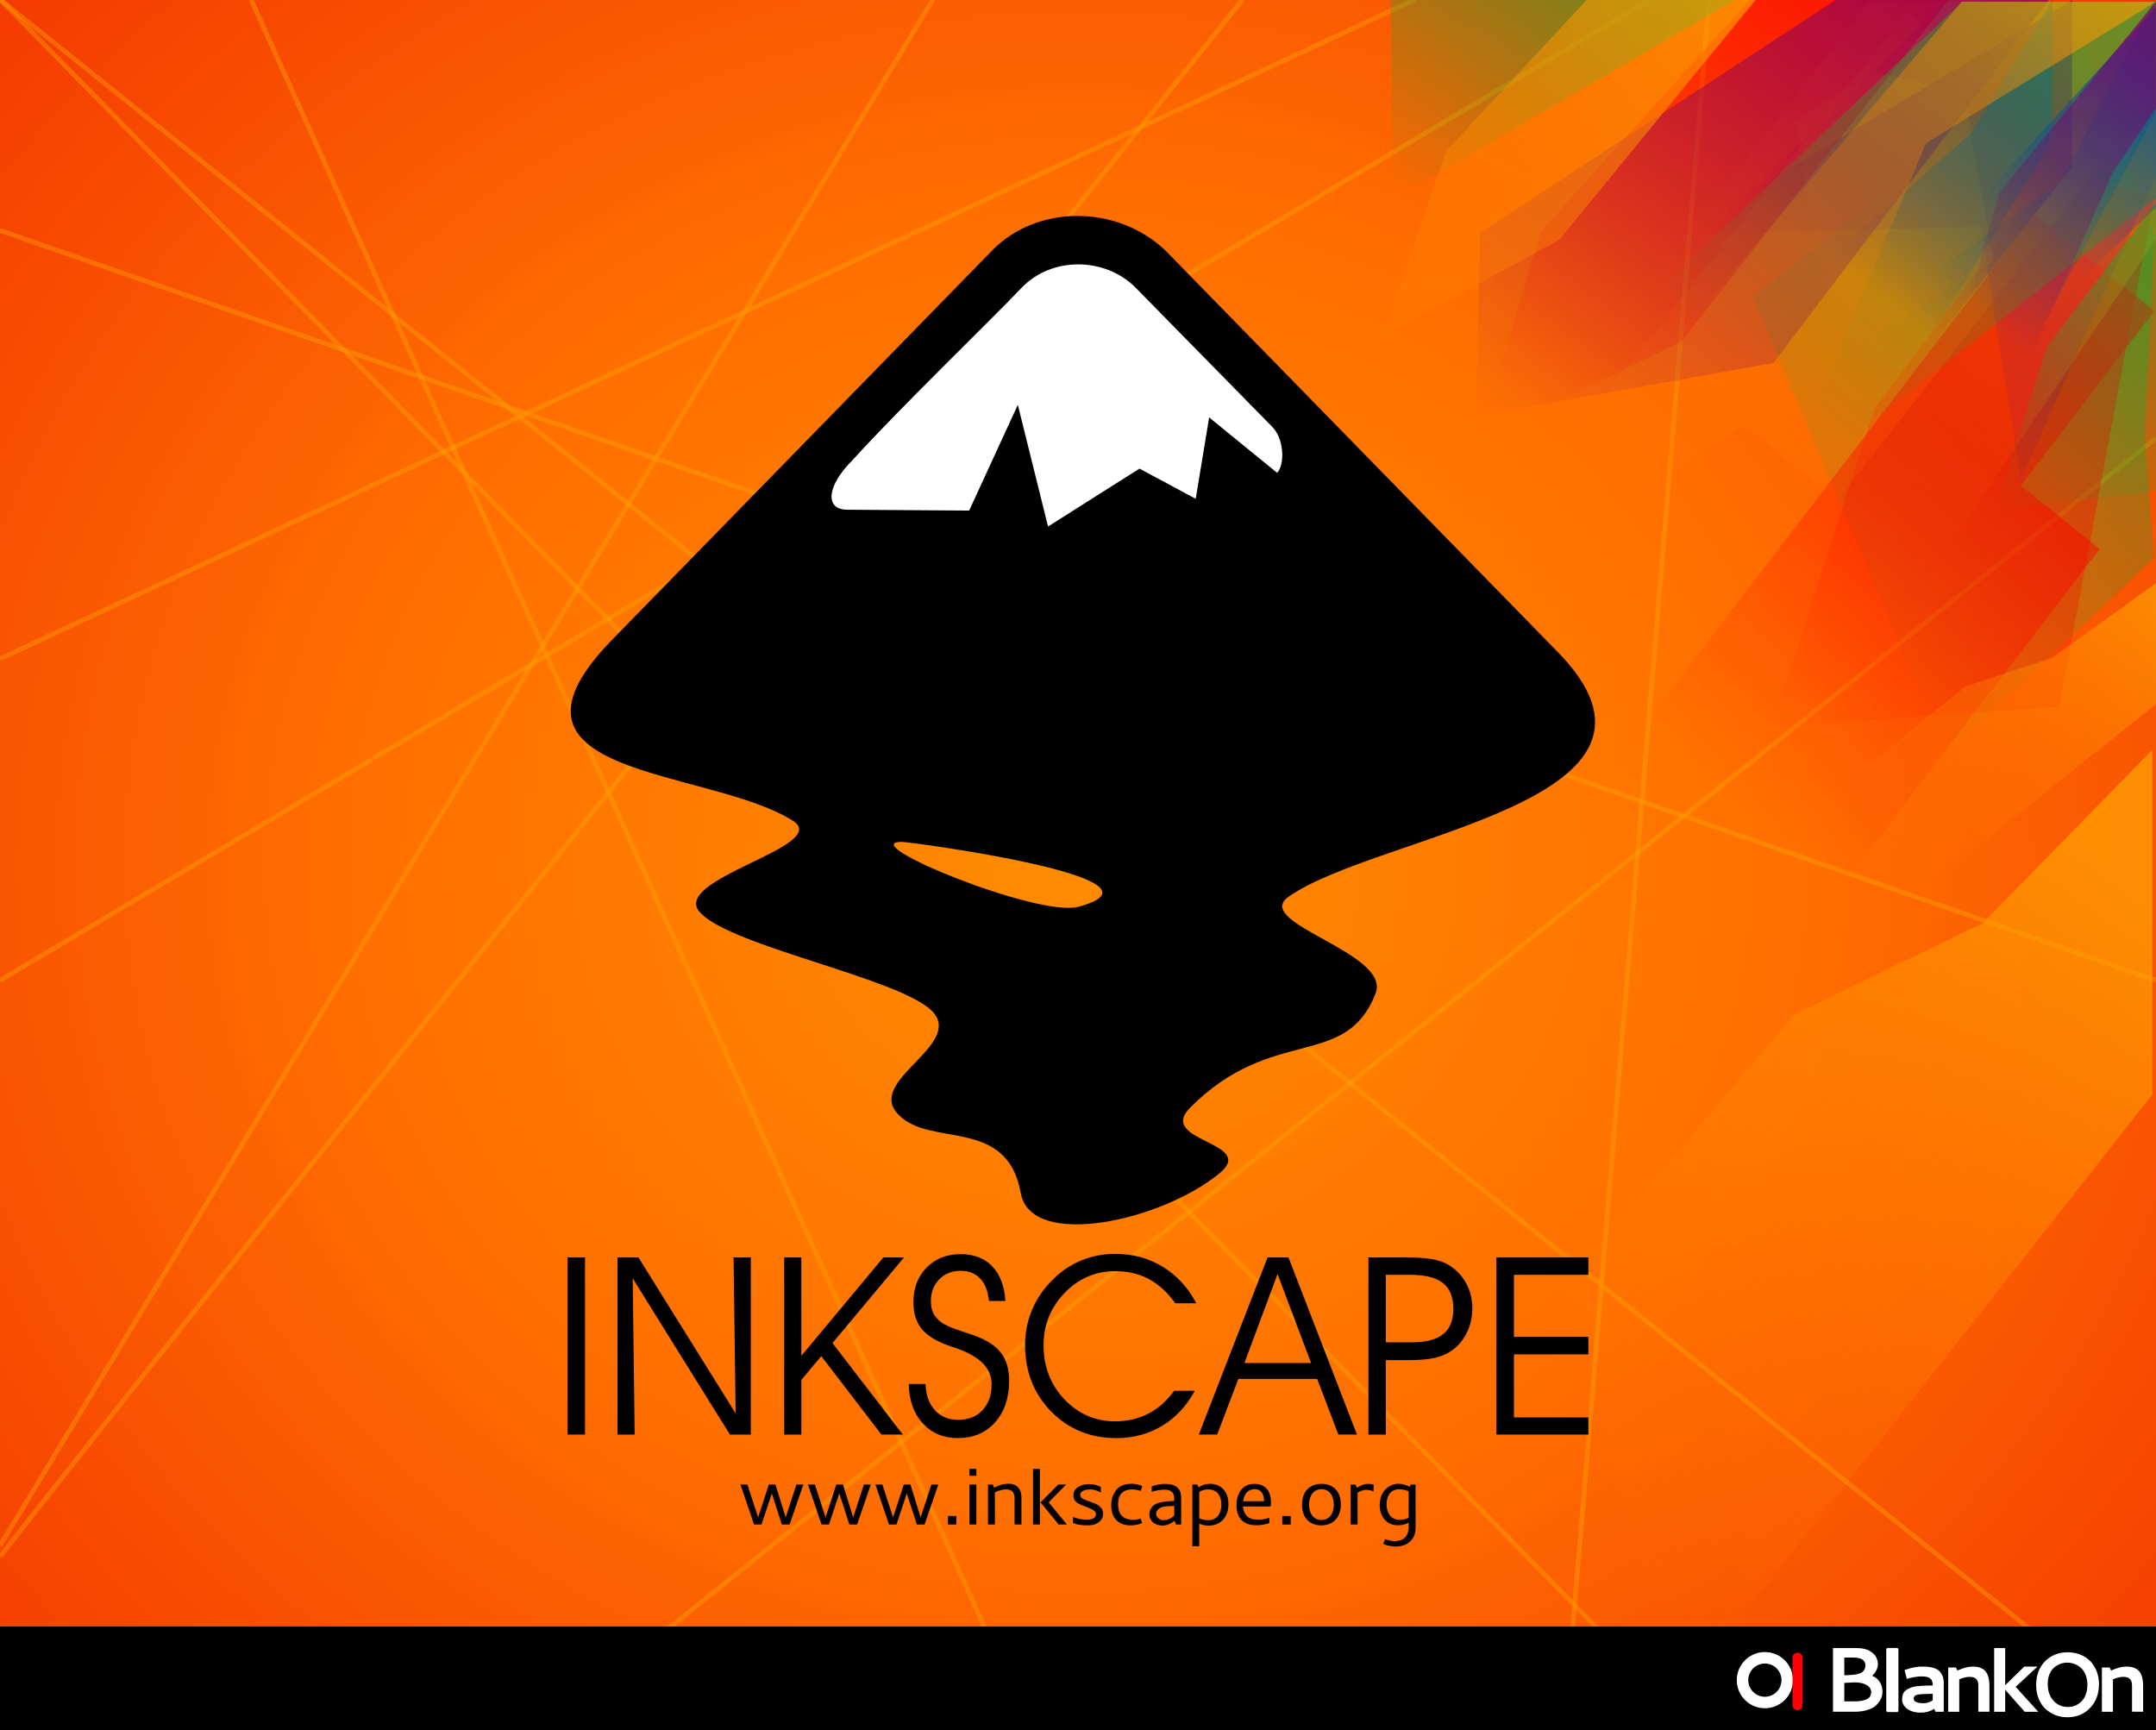 <?xml version="1.0" encoding="UTF-8" standalone="no"?>
<!-- Created with Inkscape (http://www.inkscape.org/) -->

<svg
   xmlns:dc="http://purl.org/dc/elements/1.1/"
   xmlns:cc="http://creativecommons.org/ns#"
   xmlns:rdf="http://www.w3.org/1999/02/22-rdf-syntax-ns#"
   xmlns:svg="http://www.w3.org/2000/svg"
   xmlns="http://www.w3.org/2000/svg"
   xmlns:xlink="http://www.w3.org/1999/xlink"
   xmlns:sodipodi="http://sodipodi.sourceforge.net/DTD/sodipodi-0.dtd"
   xmlns:inkscape="http://www.inkscape.org/namespaces/inkscape"
   width="623"
   height="500"
   id="svg5275"
   version="1.1"
   inkscape:version="0.48.5 r10040"
   sodipodi:docname="inkscape.svg">
  <rect width="100%" height="100%" fill="#333333" stroke="none"/>
  <defs
     id="defs5277">
    <linearGradient
       inkscape:collect="always"
       xlink:href="#linearGradient6730"
       id="linearGradient3896"
       gradientUnits="userSpaceOnUse"
       gradientTransform="matrix(-0.321,0.408,-0.262,-0.206,768.665,754.927)"
       x1="299.455"
       y1="418.828"
       x2="659.644"
       y2="418.828" />
    <linearGradient
       inkscape:collect="always"
       id="linearGradient6730">
      <stop
         style="stop-color:#2ca02c;stop-opacity:1;"
         offset="0"
         id="stop6732" />
      <stop
         style="stop-color:#2ca02c;stop-opacity:0;"
         offset="1"
         id="stop6734" />
    </linearGradient>
    <linearGradient
       inkscape:collect="always"
       xlink:href="#linearGradient6654"
       id="linearGradient3893"
       gradientUnits="userSpaceOnUse"
       gradientTransform="matrix(-0.321,0.408,-0.262,-0.206,895.197,785.097)"
       x1="404.236"
       y1="711.662"
       x2="811.648"
       y2="711.662" />
    <linearGradient
       inkscape:collect="always"
       id="linearGradient6654">
      <stop
         style="stop-color:#ff0000;stop-opacity:1;"
         offset="0"
         id="stop6656" />
      <stop
         style="stop-color:#ff0000;stop-opacity:0;"
         offset="1"
         id="stop6658" />
    </linearGradient>
    <linearGradient
       inkscape:collect="always"
       xlink:href="#linearGradient6646"
       id="linearGradient3890"
       gradientUnits="userSpaceOnUse"
       gradientTransform="matrix(-0.321,0.408,-0.262,-0.206,930.783,597.352)"
       x1="779.487"
       y1="671.054"
       x2="1131.923"
       y2="671.054" />
    <linearGradient
       id="linearGradient6646">
      <stop
         id="stop6648"
         offset="0"
         style="stop-color:#ffa501;stop-opacity:1;" />
      <stop
         style="stop-color:#ff6e01;stop-opacity:0;"
         offset="1"
         id="stop6650" />
    </linearGradient>
    <linearGradient
       inkscape:collect="always"
       xlink:href="#linearGradient6654"
       id="linearGradient3884"
       gradientUnits="userSpaceOnUse"
       gradientTransform="matrix(-0.328,0.429,-0.268,-0.216,889.841,607.88)"
       x1="734.322"
       y1="396.386"
       x2="1081.044"
       y2="396.386" />
    <linearGradient
       inkscape:collect="always"
       xlink:href="#linearGradient6714"
       id="linearGradient3881"
       gradientUnits="userSpaceOnUse"
       gradientTransform="matrix(0.262,0.206,-0.321,0.408,399.787,546.45)"
       x1="727.635"
       y1="166.644"
       x2="702.928"
       y2="406.644" />
    <linearGradient
       inkscape:collect="always"
       id="linearGradient6714">
      <stop
         style="stop-color:#800066;stop-opacity:1;"
         offset="0"
         id="stop6716" />
      <stop
         style="stop-color:#800066;stop-opacity:0;"
         offset="1"
         id="stop6718" />
    </linearGradient>
    <linearGradient
       inkscape:collect="always"
       xlink:href="#linearGradient6646"
       id="linearGradient3878"
       gradientUnits="userSpaceOnUse"
       gradientTransform="matrix(-0.321,0.408,-0.262,-0.206,879.928,798.572)"
       x1="308.407"
       y1="889.113"
       x2="636.978"
       y2="889.113" />
    <linearGradient
       id="linearGradient5317">
      <stop
         id="stop5319"
         offset="0"
         style="stop-color:#ffa501;stop-opacity:1;" />
      <stop
         style="stop-color:#ff6e01;stop-opacity:0;"
         offset="1"
         id="stop5321" />
    </linearGradient>
    <linearGradient
       inkscape:collect="always"
       xlink:href="#linearGradient6646"
       id="linearGradient3875"
       gradientUnits="userSpaceOnUse"
       gradientTransform="matrix(-0.321,0.408,-0.262,-0.206,712.809,722.755)"
       x1="346.26"
       y1="408.279"
       x2="506.374"
       y2="408.279" />
    <linearGradient
       id="linearGradient5324">
      <stop
         id="stop5326"
         offset="0"
         style="stop-color:#ffa501;stop-opacity:1;" />
      <stop
         style="stop-color:#ff6e01;stop-opacity:0;"
         offset="1"
         id="stop5328" />
    </linearGradient>
    <linearGradient
       inkscape:collect="always"
       xlink:href="#linearGradient6730"
       id="linearGradient3872"
       gradientUnits="userSpaceOnUse"
       gradientTransform="matrix(-0.321,0.408,-0.262,-0.206,632.546,593.425)"
       x1="504.631"
       y1="266.372"
       x2="684.455"
       y2="266.372" />
    <linearGradient
       inkscape:collect="always"
       xlink:href="#linearGradient6730"
       id="linearGradient3869"
       gradientUnits="userSpaceOnUse"
       gradientTransform="matrix(-0.321,0.408,-0.262,-0.206,770.271,721.348)"
       x1="377.465"
       y1="281.214"
       x2="588.767"
       y2="281.214" />
    <linearGradient
       inkscape:collect="always"
       xlink:href="#linearGradient6714"
       id="linearGradient3866"
       gradientUnits="userSpaceOnUse"
       gradientTransform="matrix(-0.321,0.408,-0.262,-0.206,745.735,974.063)"
       x1="0"
       y1="948.189"
       x2="124.903"
       y2="948.189" />
    <linearGradient
       inkscape:collect="always"
       xlink:href="#linearGradient6646"
       id="linearGradient3863"
       gradientUnits="userSpaceOnUse"
       gradientTransform="matrix(-0.321,0.408,-0.262,-0.206,896.928,990.353)"
       x1="306.286"
       y1="953.623"
       x2="530.194"
       y2="969.252" />
    <linearGradient
       id="linearGradient5352">
      <stop
         id="stop5354"
         offset="0"
         style="stop-color:#ffa501;stop-opacity:1;" />
      <stop
         style="stop-color:#ff6e01;stop-opacity:0;"
         offset="1"
         id="stop5356" />
    </linearGradient>
    <linearGradient
       inkscape:collect="always"
       xlink:href="#linearGradient6678"
       id="linearGradient3860"
       gradientUnits="userSpaceOnUse"
       gradientTransform="matrix(-0.321,0.408,-0.262,-0.206,995.822,341.642)"
       x1="1197.318"
       y1="322.43"
       x2="1377.143"
       y2="322.43" />
    <linearGradient
       inkscape:collect="always"
       id="linearGradient6678">
      <stop
         style="stop-color:#0044aa;stop-opacity:1;"
         offset="0"
         id="stop6680" />
      <stop
         style="stop-color:#0044aa;stop-opacity:0;"
         offset="1"
         id="stop6682" />
    </linearGradient>
    <linearGradient
       inkscape:collect="always"
       xlink:href="#linearGradient6678"
       id="linearGradient3857"
       gradientUnits="userSpaceOnUse"
       gradientTransform="matrix(-0.321,0.408,-0.262,-0.206,1084.442,396.653)"
       x1="1197.318"
       y1="557.467"
       x2="1377.143"
       y2="557.467" />
    <linearGradient
       inkscape:collect="always"
       xlink:href="#linearGradient6654"
       id="linearGradient3854"
       gradientUnits="userSpaceOnUse"
       gradientTransform="matrix(0.169,0.132,-0.183,0.234,299.453,536.026)"
       x1="1200.984"
       y1="212.994"
       x2="1215.251"
       y2="744.422" />
    <linearGradient
       inkscape:collect="always"
       xlink:href="#linearGradient6714"
       id="linearGradient3851"
       gradientUnits="userSpaceOnUse"
       gradientTransform="matrix(-0.229,0.292,0.189,0.148,535.859,522.443)"
       x1="542.248"
       y1="362.043"
       x2="1047.955"
       y2="358.087" />
    <linearGradient
       inkscape:collect="always"
       xlink:href="#linearGradient6730"
       id="linearGradient3848"
       gradientUnits="userSpaceOnUse"
       gradientTransform="matrix(-0.397,0.526,-0.324,-0.265,728.783,730.409)"
       x1="197.452"
       y1="322.342"
       x2="438.279"
       y2="322.342" />
    <linearGradient
       inkscape:collect="always"
       xlink:href="#linearGradient6646"
       id="linearGradient3845"
       gradientUnits="userSpaceOnUse"
       gradientTransform="matrix(-0.321,0.408,-0.262,-0.206,764.961,656.532)"
       x1="363.169"
       y1="448.348"
       x2="709.89"
       y2="448.348" />
    <linearGradient
       id="linearGradient5391">
      <stop
         id="stop5393"
         offset="0"
         style="stop-color:#ffa501;stop-opacity:1;" />
      <stop
         style="stop-color:#ff6e01;stop-opacity:0;"
         offset="1"
         id="stop5395" />
    </linearGradient>
    <linearGradient
       inkscape:collect="always"
       xlink:href="#linearGradient6678"
       id="linearGradient3842"
       gradientUnits="userSpaceOnUse"
       gradientTransform="matrix(-0.321,0.408,-0.262,-0.206,1139.702,405.222)"
       x1="1266.005"
       y1="674.986"
       x2="1377.143"
       y2="674.986" />
    <linearGradient
       inkscape:collect="always"
       xlink:href="#linearGradient6646"
       id="linearGradient3839"
       gradientUnits="userSpaceOnUse"
       gradientTransform="matrix(0.262,0.206,-0.321,0.408,358.88,180.788)"
       x1="1206.323"
       y1="762.397"
       x2="1182.654"
       y2="1193.826" />
    <linearGradient
       id="linearGradient5405">
      <stop
         id="stop5407"
         offset="0"
         style="stop-color:#ffa501;stop-opacity:1;" />
      <stop
         style="stop-color:#ff6e01;stop-opacity:0;"
         offset="1"
         id="stop5409" />
    </linearGradient>
    <linearGradient
       inkscape:collect="always"
       xlink:href="#linearGradient6714"
       id="linearGradient3836"
       gradientUnits="userSpaceOnUse"
       gradientTransform="matrix(-0.321,0.408,-0.262,-0.206,863.931,598.382)"
       x1="626.535"
       y1="408.037"
       x2="806.36"
       y2="408.037" />
    <linearGradient
       inkscape:collect="always"
       xlink:href="#linearGradient6646"
       id="linearGradient3887"
       gradientUnits="userSpaceOnUse"
       gradientTransform="matrix(-0.363,0.681,-0.296,-0.343,989.052,787.851)"
       x1="411.844"
       y1="815.114"
       x2="760.769"
       y2="808.974" />
    <linearGradient
       id="linearGradient5419">
      <stop
         id="stop5421"
         offset="0"
         style="stop-color:#ffa501;stop-opacity:1;" />
      <stop
         style="stop-color:#ff6e01;stop-opacity:0;"
         offset="1"
         id="stop5423" />
    </linearGradient>
    <radialGradient
       inkscape:collect="always"
       xlink:href="#linearGradient5448"
       id="radialGradient4694"
       cx="274.982"
       cy="149.975"
       fx="274.982"
       fy="149.975"
       r="275.014"
       gradientTransform="matrix(1.371,0,0,0.833,-101.994,25.044)"
       gradientUnits="userSpaceOnUse" />
    <linearGradient
       id="linearGradient5448">
      <stop
         style="stop-color:#ff8c01;stop-opacity:1;"
         offset="0"
         id="stop5450" />
      <stop
         id="stop6262"
         offset="0.5"
         style="stop-color:#ff6e01;stop-opacity:1;" />
      <stop
         style="stop-color:#f33801;stop-opacity:1;"
         offset="1"
         id="stop5452" />
    </linearGradient>
    <radialGradient
       r="275.014"
       fy="149.975"
       fx="274.982"
       cy="149.975"
       cx="274.982"
       gradientTransform="matrix(1.553,0,0,1.389,-115.49,594.011)"
       gradientUnits="userSpaceOnUse"
       id="radialGradient5475"
       xlink:href="#linearGradient5448"
       inkscape:collect="always" />
    <linearGradient
       y2="50"
       x2="90"
       y1="20"
       x1="60"
       gradientTransform="matrix(2.867,0,0,2.867,602.771,-93.056)"
       gradientUnits="userSpaceOnUse"
       id="linearGradient3355"
       xlink:href="#WhiteTransparent-0-2"
       inkscape:collect="always" />
    <linearGradient
       gradientUnits="userSpaceOnUse"
       id="WhiteTransparent-0-2">
      <stop
         id="stop7-8-0"
         offset="0"
         style="stop-color:white;stop-opacity:1" />
      <stop
         id="stop9-4-1"
         offset="1"
         style="stop-color:white;stop-opacity:0" />
    </linearGradient>
    <linearGradient
       y2="50"
       x2="90"
       y1="20"
       x1="60"
       gradientTransform="matrix(2.867,0,0,2.867,602.771,-93.056)"
       gradientUnits="userSpaceOnUse"
       id="linearGradient3312-5"
       xlink:href="#WhiteTransparent-0-2"
       inkscape:collect="always" />
    <linearGradient
       y2="50"
       x2="90"
       y1="20"
       x1="60"
       gradientTransform="matrix(4.463,0,0,4.463,549.795,-108.779)"
       gradientUnits="userSpaceOnUse"
       id="linearGradient3315"
       xlink:href="#WhiteTransparent-0"
       inkscape:collect="always" />
    <linearGradient
       y2="50"
       x2="90"
       y1="20"
       x1="60"
       gradientTransform="translate(688.363,465.08)"
       gradientUnits="userSpaceOnUse"
       id="linearGradient3309"
       xlink:href="#WhiteTransparent-0"
       inkscape:collect="always" />
    <linearGradient
       y2="50"
       x2="90"
       y1="20"
       x1="60"
       gradientTransform="translate(688.363,465.08)"
       gradientUnits="userSpaceOnUse"
       id="linearGradient3307"
       xlink:href="#WhiteTransparent-0"
       inkscape:collect="always" />
    <linearGradient
       y2="50"
       x2="90"
       y1="20"
       x1="60"
       gradientTransform="translate(688.363,465.08)"
       gradientUnits="userSpaceOnUse"
       id="linearGradient3283"
       xlink:href="#WhiteTransparent-0"
       inkscape:collect="always" />
    <linearGradient
       gradientUnits="userSpaceOnUse"
       id="WhiteTransparent-0">
      <stop
         id="stop7-8"
         offset="0"
         style="stop-color:white;stop-opacity:1" />
      <stop
         id="stop9-4"
         offset="1"
         style="stop-color:white;stop-opacity:0" />
    </linearGradient>
    <linearGradient
       y2="50"
       x2="90"
       y1="20"
       x1="60"
       gradientUnits="userSpaceOnUse"
       id="linearGradient3076-1"
       xlink:href="#WhiteTransparent-0"
       inkscape:collect="always"
       gradientTransform="translate(688.363,465.08)" />
    <linearGradient
       gradientUnits="userSpaceOnUse"
       id="linearGradient3054">
      <stop
         id="stop3056"
         offset="0"
         style="stop-color:white;stop-opacity:1" />
      <stop
         id="stop3058"
         offset="1"
         style="stop-color:white;stop-opacity:0" />
    </linearGradient>
    <linearGradient
       y2="50"
       x2="90"
       y1="20"
       x1="60"
       gradientUnits="userSpaceOnUse"
       id="linearGradient3076"
       xlink:href="#WhiteTransparent"
       inkscape:collect="always"
       gradientTransform="matrix(2.856,0,0,2.856,556.159,89.953)" />
    <linearGradient
       gradientUnits="userSpaceOnUse"
       id="linearGradient3047">
      <stop
         id="stop3049"
         offset="0"
         style="stop-color:white;stop-opacity:1" />
      <stop
         id="stop3051"
         offset="1"
         style="stop-color:white;stop-opacity:0" />
    </linearGradient>
    <linearGradient
       y2="40"
       x2="60"
       y1="20"
       x1="80"
       gradientUnits="userSpaceOnUse"
       id="linearGradient3045"
       xlink:href="#WhiteTransparent"
       inkscape:collect="always" />
    <linearGradient
       gradientUnits="userSpaceOnUse"
       id="linearGradient3039">
      <stop
         id="stop3041"
         offset="0"
         style="stop-color:white;stop-opacity:1" />
      <stop
         id="stop3043"
         offset="1"
         style="stop-color:white;stop-opacity:0" />
    </linearGradient>
    <linearGradient
       y2="40"
       x2="60"
       y1="20"
       x1="80"
       gradientUnits="userSpaceOnUse"
       id="linearGradient3069"
       xlink:href="#WhiteTransparent"
       inkscape:collect="always" />
    <linearGradient
       gradientUnits="userSpaceOnUse"
       id="linearGradient3032">
      <stop
         id="stop3034"
         offset="0"
         style="stop-color:white;stop-opacity:1" />
      <stop
         id="stop3036"
         offset="1"
         style="stop-color:white;stop-opacity:0" />
    </linearGradient>
    <linearGradient
       y2="76"
       x2="0"
       y1="128"
       x1="0"
       gradientUnits="userSpaceOnUse"
       id="linearGradient3030"
       xlink:href="#WhiteTransparent"
       inkscape:collect="always" />
    <linearGradient
       gradientUnits="userSpaceOnUse"
       id="WhiteTransparent">
      <stop
         id="stop7-5"
         offset="0"
         style="stop-color:white;stop-opacity:1" />
      <stop
         id="stop9"
         offset="1"
         style="stop-color:white;stop-opacity:0" />
    </linearGradient>
    <linearGradient
       y2="76"
       x2="0"
       y1="128"
       x1="0"
       gradientUnits="userSpaceOnUse"
       id="linearGradient3067"
       xlink:href="#WhiteTransparent"
       inkscape:collect="always" />
    <clipPath
       id="clipoutline1"
       clipPathUnits="userSpaceOnUse">
      <path
         d="M 54.1,12.5 12.9,54.7 C -2.7,70.3 23,69 32.3,74.9 36.6,77.7 18.5,81.3 22.2,85 c 3.6,3.7 21.7,7.1 25.3,10.7 3.6,3.7 -7.3,7.6 -3.7,11.3 3.5,3.7 11.9,0.2 13.4,8.6 1.1,6.2 15.4,3.1 21.8,-2.2 4,-3.4 -6.9,-3.4 -3.3,-7.1 9,-9.1 17,-4.1 20.3,-12.5 1.8,-4.5 -13.6,-7.7 -9.5,-10.6 9.8,-6.9 45.8,-10.4 29.2,-27 L 73,12.5 c -5.3,-5 -14,-5 -18.9,0 z m -9.9,64.7 c 0.9,0 30.8,4 19.3,7.1 -4.4,1.2 -24.6,-7.1 -19.3,-7.1 z m 57.2,16.6 c 0,2.1 16.3,3.3 15.4,-0.5 -1.3,-6.4 -13.6,-5.9 -15.4,0.5 z m -69.5,11.1 c 3.7,3.2 9.3,-0.7 11.1,-5.2 -3.6,-4.7 -16.9,0.3 -11.1,5.2 z m 67.5,-6.7 c -4.6,4.2 0.8,8.6 5.3,5.7 1.2,-0.8 -0.1,-4.7 -5.3,-5.7 z"
         id="outline1"
         inkscape:connector-curvature="0" />
    </clipPath>
    <linearGradient
       id="SVGID_2_-5"
       gradientUnits="userSpaceOnUse"
       x1="-5.501"
       y1="1757.501"
       x2="-5.501"
       y2="1865.012"
       gradientTransform="translate(133.5,-1619.5)">
      <stop
         offset="0"
         style="stop-color:#000000;stop-opacity:0.15"
         id="stop18" />
      <stop
         offset="0.663"
         style="stop-color:#000000;stop-opacity:0"
         id="stop20" />
    </linearGradient>
    <linearGradient
       id="SVGID_1_"
       gradientUnits="userSpaceOnUse"
       x1="-5.501"
       y1="1630.667"
       x2="-5.501"
       y2="1758.295"
       gradientTransform="matrix(2.142,0,0,2.142,-286.215,-3492.71)">
      <stop
         offset="0"
         style="stop-color:#FFFFFF;stop-opacity:0.85"
         id="stop5" />
      <stop
         offset="0.66"
         style="stop-color:#FFFFFF;stop-opacity:0"
         id="stop7" />
    </linearGradient>
    <radialGradient
       inkscape:collect="always"
       xlink:href="#linearGradient3938"
       id="radialGradient3140"
       gradientUnits="userSpaceOnUse"
       gradientTransform="matrix(1.653,0.006,-0.005,1.462,-50.507,-35.439)"
       cx="110.737"
       cy="112.575"
       fx="110.737"
       fy="112.575"
       r="150" />
    <radialGradient
       r="150"
       fy="112.575"
       fx="110.737"
       cy="112.575"
       cx="110.737"
       gradientTransform="matrix(1.653,0.006,-0.005,1.462,-50.507,-35.439)"
       gradientUnits="userSpaceOnUse"
       id="radialGradient3936"
       xlink:href="#linearGradient3938"
       inkscape:collect="always" />
    <radialGradient
       r="150"
       fy="98.693"
       fx="94.71"
       cy="98.693"
       cx="94.71"
       gradientTransform="matrix(2.425,-0.008,0.008,2.372,-135.718,-134.647)"
       gradientUnits="userSpaceOnUse"
       id="radialGradient3932"
       xlink:href="#linearGradient4321"
       inkscape:collect="always" />
    <radialGradient
       gradientUnits="userSpaceOnUse"
       gradientTransform="matrix(2.425,-0.008,0.008,2.372,-135.718,-134.647)"
       r="150"
       fy="98.693"
       fx="94.71"
       cy="98.693"
       cx="94.71"
       id="radialGradient3928"
       xlink:href="#linearGradient4321"
       inkscape:collect="always" />
    <linearGradient
       id="linearGradient4321">
      <stop
         id="stop1"
         offset="0"
         style="stop-color:#ee0c0c;stop-opacity:1;" />
      <stop
         id="stop2"
         offset="1"
         style="stop-color:#7a0404;stop-opacity:1;" />
    </linearGradient>
    <linearGradient
       y2="1"
       x2="1"
       y1="0"
       x1="0"
       id="acyl_gradient"
       xlink:href="#linearGradient4321"
       inkscape:collect="always" />
    <linearGradient
       y2="168.283"
       x2="214.266"
       y1="11.425"
       x1="212.864"
       spreadMethod="reflect"
       gradientTransform="matrix(1.846,0,0,1.846,-123.733,86.826)"
       gradientUnits="userSpaceOnUse"
       id="linearGradient8264"
       xlink:href="#linearGradient2760"
       inkscape:collect="always" />
    <linearGradient
       id="linearGradient10386">
      <stop
         id="stop10388"
         style="stop-color:#ffffff;stop-opacity:1"
         offset="0" />
      <stop
         id="stop10390"
         style="stop-color:#ffffff;stop-opacity:0"
         offset="1" />
    </linearGradient>
    <filter
       color-interpolation-filters="sRGB"
       id="filter3174">
      <feGaussianBlur
         stdDeviation="1.71"
         id="feGaussianBlur3176" />
    </filter>
    <linearGradient
       x1="45.448"
       y1="92.54"
       x2="45.448"
       y2="7.017"
       id="ButtonShadow"
       gradientUnits="userSpaceOnUse"
       gradientTransform="scale(1.006,0.994)">
      <stop
         id="stop3750"
         style="stop-color:#000000;stop-opacity:1"
         offset="0" />
      <stop
         id="stop3752"
         style="stop-color:#000000;stop-opacity:0.588"
         offset="1" />
    </linearGradient>
    <linearGradient
       id="linearGradient4898">
      <stop
         offset="0"
         style="stop-color:#a86f20;stop-opacity:1;"
         id="stop4900" />
      <stop
         offset="1"
         style="stop-color:#c68d31;stop-opacity:1"
         id="stop4902" />
    </linearGradient>
    <linearGradient
       gradientUnits="userSpaceOnUse"
       y2="158.472"
       x2="258.222"
       y1="160.826"
       x1="13.021"
       id="linearGradient4882"
       xlink:href="#linearGradient4898"
       inkscape:collect="always" />
    <linearGradient
       id="linearGradient4888">
      <stop
         offset="0"
         style="stop-color:#c0821c;stop-opacity:1;"
         id="stop4892" />
      <stop
         id="stop4894"
         style="stop-color:#e4ae48;stop-opacity:1;"
         offset="1" />
    </linearGradient>
    <linearGradient
       y2="110.86"
       x2="166.775"
       y1="152.12"
       x1="201.331"
       spreadMethod="reflect"
       gradientTransform="matrix(1.276,0,0,1.276,-135.894,2.45)"
       gradientUnits="userSpaceOnUse"
       id="linearGradient4884"
       xlink:href="#linearGradient4888"
       inkscape:collect="always" />
    <linearGradient
       id="linearGradient4922">
      <stop
         id="stop4924"
         style="stop-color:#1a1a1a;stop-opacity:1"
         offset="0" />
      <stop
         id="stop4926"
         style="stop-color:#636363;stop-opacity:1"
         offset="0.156" />
      <stop
         id="stop4928"
         style="stop-color:#b4b4b4;stop-opacity:1"
         offset="0.332" />
      <stop
         id="stop4930"
         style="stop-color:#636363;stop-opacity:1"
         offset="0.536" />
      <stop
         id="stop4932"
         style="stop-color:#000000;stop-opacity:1"
         offset="1" />
    </linearGradient>
    <linearGradient
       id="linearGradient4846">
      <stop
         offset="0"
         style="stop-color:#1a1a1a;stop-opacity:1"
         id="stop4848" />
      <stop
         offset="1"
         style="stop-color:#1e1e1e;stop-opacity:1;"
         id="stop4856" />
    </linearGradient>
    <linearGradient
       id="linearGradient2760">
      <stop
         id="stop2770"
         offset="0"
         style="stop-color:#ffffff;stop-opacity:1;" />
      <stop
         id="stop2764"
         offset="1"
         style="stop-color:#a9a9a9;stop-opacity:1;" />
    </linearGradient>
    <linearGradient
       id="linearGradient4046-3">
      <stop
         offset="0"
         style="stop-color:#000000;stop-opacity:1;"
         id="stop4048-7" />
      <stop
         offset="1"
         style="stop-color:#ffffff;stop-opacity:0.2"
         id="stop4050-73" />
    </linearGradient>
    <linearGradient
       id="linearGradient3737-9">
      <stop
         offset="0"
         style="stop-color:#ffffff;stop-opacity:1"
         id="stop3739-7" />
      <stop
         offset="1"
         style="stop-color:#ffffff;stop-opacity:0"
         id="stop3741-4" />
    </linearGradient>
    <linearGradient
       id="linearGradient4487-1">
      <stop
         offset="0"
         style="stop-color:#000000;stop-opacity:1"
         id="stop4489-6" />
      <stop
         offset="1"
         style="stop-color:#000000;stop-opacity:0"
         id="stop4491-0" />
    </linearGradient>
    <linearGradient
       id="linearGradient4046-2">
      <stop
         offset="0"
         style="stop-color:#000000;stop-opacity:1;"
         id="stop4048-2" />
      <stop
         offset="1"
         style="stop-color:#ffffff;stop-opacity:0.2"
         id="stop4050-7" />
    </linearGradient>
    <linearGradient
       y2="-55.941"
       x2="1763.69"
       y1="155.597"
       x1="1764.649"
       gradientUnits="userSpaceOnUse"
       id="linearGradient4086-1"
       xlink:href="#linearGradient4046-2"
       inkscape:collect="always" />
    <linearGradient
       id="linearGradient3737-8">
      <stop
         offset="0"
         style="stop-color:#ffffff;stop-opacity:1"
         id="stop3739-4" />
      <stop
         offset="1"
         style="stop-color:#ffffff;stop-opacity:0"
         id="stop3741-7" />
    </linearGradient>
    <linearGradient
       y2="363.738"
       x2="988.786"
       y1="51.512"
       x1="993.439"
       gradientTransform="translate(778.6,-360.56)"
       gradientUnits="userSpaceOnUse"
       id="linearGradient4084-7"
       xlink:href="#linearGradient3737-8"
       inkscape:collect="always" />
    <linearGradient
       id="linearGradient4487-8">
      <stop
         offset="0"
         style="stop-color:#000000;stop-opacity:1"
         id="stop4489-0" />
      <stop
         offset="1"
         style="stop-color:#000000;stop-opacity:0"
         id="stop4491-4" />
    </linearGradient>
    <linearGradient
       y2="251.661"
       x2="1011.953"
       y1="476.26"
       x1="1016.104"
       gradientTransform="translate(-146.22,369.088)"
       gradientUnits="userSpaceOnUse"
       id="linearGradient4082-7"
       xlink:href="#linearGradient4487-8"
       inkscape:collect="always" />
    <linearGradient
       gradientTransform="matrix(1.006,0,0,0.994,100,0)"
       gradientUnits="userSpaceOnUse"
       id="linearGradient5313-8"
       y2="7.017"
       x2="45.448"
       y1="92.54"
       x1="45.448">
      <stop
         offset="0"
         style="stop-color:#000000;stop-opacity:1"
         id="stop5315-8" />
      <stop
         offset="1"
         style="stop-color:#000000;stop-opacity:0.588"
         id="stop5317-1" />
    </linearGradient>
    <linearGradient
       inkscape:collect="always"
       xlink:href="#ButtonShadow-0-1-1-5-9"
       id="linearGradient3372-9"
       gradientUnits="userSpaceOnUse"
       gradientTransform="matrix(1.007,0,0,1.007,-810.489,593.137)"
       x1="1012.513"
       y1="484.417"
       x2="1006.808"
       y2="20.626" />
    <linearGradient
       gradientTransform="matrix(1.006,0,0,0.994,100,0)"
       gradientUnits="userSpaceOnUse"
       id="linearGradient5306-9"
       y2="7.017"
       x2="45.448"
       y1="92.54"
       x1="45.448">
      <stop
         offset="0"
         style="stop-color:#000000;stop-opacity:1"
         id="stop5308-0" />
      <stop
         offset="1"
         style="stop-color:#000000;stop-opacity:0.588"
         id="stop5310-6" />
    </linearGradient>
    <linearGradient
       gradientTransform="matrix(1.006,0,0,0.994,100,0)"
       gradientUnits="userSpaceOnUse"
       id="linearGradient5299-2"
       y2="7.017"
       x2="45.448"
       y1="92.54"
       x1="45.448">
      <stop
         offset="0"
         style="stop-color:#000000;stop-opacity:1"
         id="stop5301-9" />
      <stop
         offset="1"
         style="stop-color:#000000;stop-opacity:0.588"
         id="stop5303-1" />
    </linearGradient>
    <linearGradient
       gradientTransform="matrix(1.006,0,0,0.994,100,0)"
       gradientUnits="userSpaceOnUse"
       id="linearGradient5292-5"
       y2="7.017"
       x2="45.448"
       y1="92.54"
       x1="45.448">
      <stop
         offset="0"
         style="stop-color:#000000;stop-opacity:1"
         id="stop5294-8" />
      <stop
         offset="1"
         style="stop-color:#000000;stop-opacity:0.588"
         id="stop5296-4" />
    </linearGradient>
    <linearGradient
       gradientTransform="matrix(1.006,0,0,0.994,100,0)"
       gradientUnits="userSpaceOnUse"
       id="ButtonShadow-0-1-1-5-9"
       y2="7.017"
       x2="45.448"
       y1="92.54"
       x1="45.448">
      <stop
         offset="0"
         style="stop-color:#000000;stop-opacity:1"
         id="stop3750-8-9-3-6-4" />
      <stop
         offset="1"
         style="stop-color:#000000;stop-opacity:0.588"
         id="stop3752-5-6-4-2-9" />
    </linearGradient>
    <linearGradient
       inkscape:collect="always"
       xlink:href="#ButtonShadow-0-1-1-5"
       id="linearGradient5342"
       gradientUnits="userSpaceOnUse"
       gradientTransform="matrix(1.007,0,0,1.007,-810.489,593.137)"
       x1="1012.513"
       y1="484.417"
       x2="1006.808"
       y2="20.626" />
    <linearGradient
       id="linearGradient4046">
      <stop
         offset="0"
         style="stop-color:#000000;stop-opacity:1;"
         id="stop4048" />
      <stop
         offset="1"
         style="stop-color:#ffffff;stop-opacity:0.2"
         id="stop4050" />
    </linearGradient>
    <linearGradient
       id="linearGradient3737">
      <stop
         offset="0"
         style="stop-color:#ffffff;stop-opacity:1"
         id="stop3739" />
      <stop
         offset="1"
         style="stop-color:#ffffff;stop-opacity:0"
         id="stop3741" />
    </linearGradient>
    <linearGradient
       id="linearGradient4487">
      <stop
         offset="0"
         style="stop-color:#000000;stop-opacity:1"
         id="stop4489" />
      <stop
         offset="1"
         style="stop-color:#000000;stop-opacity:0"
         id="stop4491" />
    </linearGradient>
    <linearGradient
       y2="251.661"
       x2="1011.953"
       y1="476.26"
       x1="1016.104"
       gradientTransform="translate(-146.22,369.088)"
       gradientUnits="userSpaceOnUse"
       id="linearGradient4082"
       xlink:href="#linearGradient4487"
       inkscape:collect="always" />
    <linearGradient
       gradientTransform="matrix(1.006,0,0,0.994,100,0)"
       gradientUnits="userSpaceOnUse"
       id="linearGradient5313"
       y2="7.017"
       x2="45.448"
       y1="92.54"
       x1="45.448">
      <stop
         offset="0"
         style="stop-color:#000000;stop-opacity:1"
         id="stop5315" />
      <stop
         offset="1"
         style="stop-color:#000000;stop-opacity:0.588"
         id="stop5317" />
    </linearGradient>
    <linearGradient
       inkscape:collect="always"
       xlink:href="#ButtonShadow-0-1-1-5"
       id="linearGradient3372"
       gradientUnits="userSpaceOnUse"
       gradientTransform="matrix(1.007,0,0,1.007,-810.489,593.137)"
       x1="1012.513"
       y1="484.417"
       x2="1006.808"
       y2="20.626" />
    <linearGradient
       gradientTransform="matrix(1.006,0,0,0.994,100,0)"
       gradientUnits="userSpaceOnUse"
       id="linearGradient5306"
       y2="7.017"
       x2="45.448"
       y1="92.54"
       x1="45.448">
      <stop
         offset="0"
         style="stop-color:#000000;stop-opacity:1"
         id="stop5308" />
      <stop
         offset="1"
         style="stop-color:#000000;stop-opacity:0.588"
         id="stop5310" />
    </linearGradient>
    <linearGradient
       y2="20.626"
       x2="1006.808"
       y1="484.417"
       x1="1012.513"
       gradientTransform="matrix(1.015,0,0,1.015,-816.69,592.997)"
       gradientUnits="userSpaceOnUse"
       id="linearGradient4116-6"
       xlink:href="#ButtonShadow-0-1-1-5"
       inkscape:collect="always" />
    <linearGradient
       gradientTransform="matrix(1.006,0,0,0.994,100,0)"
       gradientUnits="userSpaceOnUse"
       id="linearGradient5299"
       y2="7.017"
       x2="45.448"
       y1="92.54"
       x1="45.448">
      <stop
         offset="0"
         style="stop-color:#000000;stop-opacity:1"
         id="stop5301" />
      <stop
         offset="1"
         style="stop-color:#000000;stop-opacity:0.588"
         id="stop5303" />
    </linearGradient>
    <linearGradient
       y2="20.626"
       x2="1006.808"
       y1="484.417"
       x1="1012.513"
       gradientTransform="matrix(1.023,0,0,1.023,-823.777,592.838)"
       gradientUnits="userSpaceOnUse"
       id="linearGradient4110-6"
       xlink:href="#ButtonShadow-0-1-1-5"
       inkscape:collect="always" />
    <linearGradient
       gradientTransform="matrix(1.006,0,0,0.994,100,0)"
       gradientUnits="userSpaceOnUse"
       id="linearGradient5292"
       y2="7.017"
       x2="45.448"
       y1="92.54"
       x1="45.448">
      <stop
         offset="0"
         style="stop-color:#000000;stop-opacity:1"
         id="stop5294" />
      <stop
         offset="1"
         style="stop-color:#000000;stop-opacity:0.588"
         id="stop5296" />
    </linearGradient>
    <linearGradient
       y2="20.626"
       x2="1006.808"
       y1="484.417"
       x1="1012.513"
       gradientTransform="matrix(1.04,0,0,1.04,-837.951,592.518)"
       gradientUnits="userSpaceOnUse"
       id="linearGradient4112-2"
       xlink:href="#ButtonShadow-0-1-1-5"
       inkscape:collect="always" />
    <linearGradient
       gradientTransform="matrix(1.006,0,0,0.994,100,0)"
       gradientUnits="userSpaceOnUse"
       id="ButtonShadow-0-1-1-5"
       y2="7.017"
       x2="45.448"
       y1="92.54"
       x1="45.448">
      <stop
         offset="0"
         style="stop-color:#000000;stop-opacity:1"
         id="stop3750-8-9-3-6" />
      <stop
         offset="1"
         style="stop-color:#000000;stop-opacity:0.588"
         id="stop3752-5-6-4-2" />
    </linearGradient>
    <linearGradient
       y2="20.626"
       x2="1006.808"
       y1="484.417"
       x1="1012.513"
       gradientTransform="matrix(1.032,0,0,1.032,-830.864,592.678)"
       gradientUnits="userSpaceOnUse"
       id="linearGradient4114-2"
       xlink:href="#ButtonShadow-0-1-1-5"
       inkscape:collect="always" />
    <linearGradient
       y2="44.984"
       x2="19.36"
       y1="21.031"
       x1="19.245"
       gradientTransform="matrix(11.077,0,0,11.077,-9.852,-20.578)"
       gradientUnits="userSpaceOnUse"
       id="linearGradient3096"
       xlink:href="#linearGradient2460"
       inkscape:collect="always" />
    <linearGradient
       id="linearGradient2460"
       y2="44.984"
       gradientUnits="userSpaceOnUse"
       x2="19.36"
       y1="21.031"
       x1="19.245">
      <stop
         id="stop3602"
         style="stop-color:#fafafa;stop-opacity:1;"
         offset="0" />
      <stop
         id="stop3604"
         style="stop-color:#f0f0f0;stop-opacity:1;"
         offset="1" />
    </linearGradient>
    <linearGradient
       y2="217.459"
       x2="200.051"
       y1="185.074"
       x1="200.051"
       gradientTransform="matrix(13.578,0,0,13.578,-2026.162,-2566.71)"
       gradientUnits="userSpaceOnUse"
       id="linearGradient3021"
       xlink:href="#SVGID_2_"
       inkscape:collect="always" />
    <linearGradient
       id="SVGID_2_"
       gradientUnits="userSpaceOnUse"
       x1="200.051"
       y1="185.074"
       x2="200.051"
       y2="217.459">
      <stop
         offset="0"
         style="stop-color:#61B74A"
         id="stop13" />
      <stop
         offset="1"
         style="stop-color:#449934"
         id="stop15" />
    </linearGradient>
    <radialGradient
       inkscape:collect="always"
       xlink:href="#XMLID_74_-8-1"
       id="radialGradient3867"
       cx="558.354"
       cy="385.484"
       fx="558.354"
       fy="385.484"
       r="191.619"
       gradientTransform="matrix(1,0,0,1.05,0,-19.271)"
       gradientUnits="userSpaceOnUse" />
    <linearGradient
       id="XMLID_74_-8-1"
       gradientUnits="userSpaceOnUse"
       x1="64.478"
       y1="56.301"
       x2="78.466"
       y2="48.085">
      <stop
         offset="0"
         style="stop-color:#ffffff;stop-opacity:1;"
         id="stop155-3-8" />
      <stop
         offset="1"
         style="stop-color:#e6e6e6;stop-opacity:1;"
         id="stop157-94-6" />
    </linearGradient>
    <linearGradient
       id="linearGradient3938">
      <stop
         style="stop-color:#eb2d2d;stop-opacity:1;"
         offset="0"
         id="stop3940" />
      <stop
         style="stop-color:#df2525;stop-opacity:1;"
         offset="1"
         id="stop3942" />
    </linearGradient>
  </defs>
  <sodipodi:namedview
     id="base"
     pagecolor="#ffffff"
     bordercolor="#666666"
     borderopacity="1.0"
     inkscape:pageopacity="0.0"
     inkscape:pageshadow="2"
     inkscape:zoom="0.70710678"
     inkscape:cx="366.34553"
     inkscape:cy="297.99148"
     inkscape:document-units="px"
     inkscape:current-layer="layer1"
     showgrid="false"
     showguides="true"
     inkscape:guide-bbox="true"
     inkscape:window-width="1366"
     inkscape:window-height="719"
     inkscape:window-x="0"
     inkscape:window-y="25"
     inkscape:window-maximized="1">
    <sodipodi:guide
       orientation="1,0"
       position="0,155.714"
       id="guide5752" />
    <sodipodi:guide
       orientation="0,1"
       position="583.929,500.179"
       id="guide5754" />
    <sodipodi:guide
       orientation="1,0"
       position="623.004,-0.133"
       id="guide5756" />
    <sodipodi:guide
       orientation="0,1"
       position="612.293,0"
       id="guide5758" />
  </sodipodi:namedview>
  <g
     inkscape:label="Layer 1"
     inkscape:groupmode="layer"
     id="layer1"
     transform="translate(0,-552.362)">
    <rect
       style="color:#000000;fill:url(#radialGradient5475);fill-opacity:1;fill-rule:nonzero;stroke:none;stroke-width:1;marker:none;visibility:visible;display:inline;overflow:visible;enable-background:accumulate"
       id="rect3004"
       width="623.004"
       height="500.179"
       x="-4.1634744e-06"
       y="552.184" />
    <path
       style="opacity:0.7;color:#000000;fill:url(#linearGradient3887);fill-opacity:1;fill-rule:nonzero;stroke:none;stroke-width:3;marker:none;visibility:visible;display:inline;overflow:visible;enable-background:accumulate"
       d="M 621.945,868.642 484.92,1042.732 452.055,923.582 518.345,845.577 572.919,819.112 621.945,769.027 z"
       id="rect6430"
       inkscape:connector-curvature="0"
       sodipodi:nodetypes="ccccccc" />
    <path
       style="fill:none;stroke:#fea601;stroke-width:1.342px;stroke-linecap:butt;stroke-linejoin:miter;stroke-opacity:1;opacity:0.4"
       d="M 0,552.184 490.481,1052.362"
       id="path7062"
       inkscape:connector-curvature="0"
       sodipodi:nodetypes="cc" />
    <path
       sodipodi:nodetypes="cc"
       inkscape:connector-curvature="0"
       id="path4765"
       d="M 1.1326775e-6,552.184 623.004,1052.362"
       style="fill:none;stroke:#fea601;stroke-width:1.342px;stroke-linecap:butt;stroke-linejoin:miter;stroke-opacity:1;opacity:0.4" />
    <path
       style="fill:none;stroke:#fea601;stroke-width:1.374px;stroke-linecap:butt;stroke-linejoin:miter;stroke-opacity:1;opacity:0.4"
       d="M 0,999.024 269.613,552.184"
       id="path5218"
       inkscape:connector-curvature="0" />
    <path
       style="fill:none;stroke:#fea601;stroke-width:1.374px;stroke-linecap:butt;stroke-linejoin:miter;stroke-opacity:1;opacity:0.4"
       d="M 0,1002.358 C 0,1000.691 359.095,552.184 359.095,552.184"
       id="path5220"
       inkscape:connector-curvature="0" />
    <path
       style="fill:none;stroke:#fea601;stroke-width:1.374px;stroke-linecap:butt;stroke-linejoin:miter;stroke-opacity:1;opacity:0.4"
       d="M 0,618.943 623.004,835.656"
       id="path5222"
       inkscape:connector-curvature="0" />
    <path
       style="fill:none;stroke:#fea601;stroke-width:1.374px;stroke-linecap:butt;stroke-linejoin:miter;stroke-opacity:1;opacity:0.4"
       d="M 476.893,552.184 0,835.656"
       id="path5224"
       inkscape:connector-curvature="0"
       sodipodi:nodetypes="cc" />
    <path
       style="fill:none;stroke:#fea601;stroke-width:1.374px;stroke-linecap:butt;stroke-linejoin:miter;stroke-opacity:1;opacity:0.4"
       d="M 0,742.733 408.932,552.184"
       id="path5226"
       inkscape:connector-curvature="0" />
    <path
       style="fill:none;stroke:#fea601;stroke-width:1.374px;stroke-linecap:butt;stroke-linejoin:miter;stroke-opacity:1;opacity:0.4"
       d="M 72.527,552.184 297.93,1052.362"
       id="path5228"
       inkscape:connector-curvature="0"
       sodipodi:nodetypes="cc" />
    <path
       style="fill:none;stroke:#fea601;stroke-width:1.374px;stroke-linecap:butt;stroke-linejoin:miter;stroke-opacity:1;opacity:0.4"
       d="M 156.345,1052.362 623.004,678.955"
       id="path5230"
       inkscape:connector-curvature="0" />
    <path
       style="fill:none;stroke:#fea601;stroke-width:1.374px;stroke-linecap:butt;stroke-linejoin:miter;stroke-opacity:1;opacity:0.4"
       d="M 451.974,1052.362 493.883,552.184"
       id="path5232"
       inkscape:connector-curvature="0" />
    <rect
       style="color:#000000;fill:#000000;fill-opacity:1;fill-rule:nonzero;stroke:none;stroke-width:1;marker:none;visibility:visible;display:inline;overflow:visible;enable-background:accumulate"
       id="rect4763"
       width="623.004"
       height="30"
       x="7.2136741e-14"
       y="1022.362" />
    <g
       id="g6062"
       transform="matrix(0.313,0,0,0.313,343.707,835.16)">
      <path
         style="fill:none;stroke:#ffffff;stroke-width:10.601;stroke-miterlimit:4;stroke-dasharray:none"
         d="m 551.871,647.575 c 0,11.4 -9.242,20.642 -20.642,20.642 -11.4,0 -20.642,-9.242 -20.642,-20.642 0,-11.4 9.242,-20.642 20.642,-20.642 11.4,0 20.642,9.242 20.642,20.642 z"
         id="path6064"
         inkscape:connector-curvature="0"
         inkscape:export-filename="/home/mdamt/rect4269.png"
         inkscape:export-xdpi="285.01001"
         inkscape:export-ydpi="285.01001" />
      <path
         style="fill:#000000;fill-opacity:0;stroke:#ff0000;stroke-width:8.622;stroke-linecap:round;stroke-linejoin:round;stroke-miterlimit:4;stroke-opacity:1"
         d="m 561.12,626.611 0.485,0 0,44.304 -0.485,0 z"
         id="path6066"
         inkscape:connector-curvature="0"
         inkscape:export-xdpi="285.01001"
         inkscape:export-ydpi="285.01001" />
      <g
         id="g6068"
         style="fill:#ffffff;stroke:none">
        <path
           inkscape:connector-curvature="0"
           id="path6070"
           style="font-size:75.315px;font-style:normal;font-weight:bold;line-height:125%;letter-spacing:0px;word-spacing:0px;fill:#ffffff;stroke:none;font-family:Sans;-inkscape-font-specification:Sans Bold"
           d="m 613.185,626.742 -8.645,0 0,16.274 c 0.113,3e-5 0.65,3e-5 1.61,0 0.961,-0.057 1.865,-0.085 2.712,-0.085 0.904,-0.057 2.119,-0.141 3.645,-0.254 1.582,-0.169 2.797,-0.339 3.645,-0.509 0.904,-0.226 1.921,-0.565 3.051,-1.017 1.187,-0.452 2.062,-0.989 2.627,-1.61 1.469,-1.469 2.204,-3.277 2.204,-5.425 0,-3.616 -2.034,-5.905 -6.103,-6.865 -1.356,-0.339 -2.938,-0.509 -4.747,-0.509 m 0.593,22.885 -9.239,0.509 0,17.037 8.306,0 c 3.673,10e-6 6.244,-0.17 7.713,-0.509 1.526,-0.339 2.825,-0.706 3.899,-1.102 1.074,-0.452 1.921,-0.961 2.543,-1.526 1.582,-1.356 2.373,-3.108 2.373,-5.255 0,-2.825 -1.413,-5.057 -4.238,-6.696 -2.769,-1.639 -6.555,-2.458 -11.358,-2.458 m -19.664,-31.7 21.19,0 c 5.538,6e-5 9.832,0.932 12.883,2.797 2.995,1.808 5.001,3.842 6.018,6.103 0.961,2.204 1.413,4.238 1.356,6.103 0,1.865 -0.509,3.786 -1.526,5.764 -0.961,1.921 -2.232,3.532 -3.814,4.831 4.577,1.865 7.572,5.227 8.984,10.086 0.395,1.526 0.593,3.023 0.593,4.492 0,1.413 -0.169,2.825 -0.509,4.238 -0.339,1.413 -1.102,3.023 -2.288,4.831 -1.13,1.752 -2.599,3.334 -4.407,4.747 -1.808,1.356 -4.351,2.515 -7.628,3.475 -3.221,0.904 -6.922,1.356 -11.104,1.356 l -19.749,0 0,-58.823" />
        <path
           inkscape:connector-curvature="0"
           id="path6072"
           style="font-size:75.315px;font-style:normal;font-weight:bold;line-height:125%;letter-spacing:0px;word-spacing:0px;fill:#ffffff;stroke:none;font-family:Sans;-inkscape-font-specification:Sans Bold"
           d="m 661.601,637.761 c 5.312,-1.808 10.199,-2.712 14.663,-2.712 4.52,3e-5 8.052,0.396 10.595,1.187 2.599,0.791 4.549,1.921 5.848,3.39 2.43,2.656 3.645,6.103 3.645,10.341 l 0,26.784 -7.628,0 -1.102,-2.712 c -3.729,2.373 -7.911,3.56 -12.544,3.56 -6.442,0 -11.301,-1.836 -14.579,-5.509 -1.752,-2.034 -2.627,-4.181 -2.627,-6.442 0,-2.091 0.282,-3.842 0.848,-5.255 0.565,-1.469 1.497,-2.656 2.797,-3.56 1.3,-0.961 2.684,-1.723 4.153,-2.288 1.469,-0.622 3.39,-1.074 5.764,-1.356 3.842,-0.452 8.758,-0.678 14.748,-0.678 l 0,-0.593 c -1.1e-4,-3.729 -1.526,-6.103 -4.577,-7.12 -1.413,-0.452 -3.503,-0.678 -6.272,-0.678 -2.769,3e-5 -6.583,0.593 -11.443,1.78 l -1.61,0.509 -2.119,-8.222 1.441,-0.424 m 24.58,28.394 0,-5.933 -1.017,0 c -6.216,2e-5 -10.539,0.254 -12.968,0.763 -2.373,0.509 -3.56,1.752 -3.56,3.729 0,1.3 0.763,2.317 2.289,3.051 1.582,0.735 3.871,1.102 6.866,1.102 2.995,0 5.792,-0.904 8.391,-2.712" />
        <path
           inkscape:connector-curvature="0"
           id="path6074"
           style="font-size:75.315px;font-style:normal;font-weight:bold;line-height:125%;letter-spacing:0px;word-spacing:0px;fill:#ffffff;stroke:none;font-family:Sans;-inkscape-font-specification:Sans Bold"
           d="m 700.492,635.896 7.12,0 1.356,2.797 c 5.312,-2.43 10.115,-3.645 14.409,-3.645 7.007,3e-5 11.527,2.599 13.562,7.798 1.017,2.599 1.554,5.848 1.61,9.747 l 0,24.156 -10.256,0 0,-23.987 c -1.1e-4,-2.882 -0.622,-4.944 -1.865,-6.187 -1.3,-1.356 -3.362,-2.034 -6.187,-2.034 -2.769,4e-5 -5.961,0.763 -9.578,2.288 l 0,29.92 -10.171,0 0,-40.854" />
        <path
           inkscape:connector-curvature="0"
           id="path6076"
           style="font-size:75.315px;font-style:normal;font-weight:bold;line-height:125%;letter-spacing:0px;word-spacing:0px;fill:#ffffff;stroke:none;font-family:Sans;-inkscape-font-specification:Sans Bold"
           d="m 753.077,652.255 17.63,-17.206 12.205,0 -20.173,18.732 20.851,22.97 -12.544,0 -17.969,-20.342 0,20.342 -10.171,0 0,-58.823 10.171,0 0,34.328" />
        <path
           inkscape:connector-curvature="0"
           id="path6078"
           style="font-size:75.315px;font-style:normal;font-weight:bold;line-height:125%;letter-spacing:0px;word-spacing:0px;fill:#ffffff;stroke:none;font-family:Sans;-inkscape-font-specification:Sans Bold"
           d="m 810.745,621.836 c 5.425,6e-5 10.312,1.187 14.663,3.56 4.351,2.317 7.798,5.735 10.341,10.256 2.599,4.521 3.899,9.719 3.899,15.596 -1.1e-4,9.041 -2.769,16.415 -8.306,22.122 -5.481,5.651 -12.46,8.476 -20.936,8.476 -7.515,0 -14.098,-2.458 -19.749,-7.374 -2.712,-2.373 -4.888,-5.509 -6.526,-9.408 -1.639,-3.899 -2.458,-8.25 -2.458,-13.053 0,-9.041 2.741,-16.33 8.222,-21.868 5.538,-5.538 12.488,-8.306 20.851,-8.306 m 6.187,10.764 c -2.147,-0.791 -4.351,-1.187 -6.611,-1.187 -2.204,4e-5 -4.351,0.396 -6.442,1.187 -2.091,0.791 -4.012,1.95 -5.764,3.475 -1.752,1.526 -3.164,3.588 -4.238,6.187 -1.017,2.599 -1.526,5.566 -1.526,8.9 0,6.385 1.78,11.527 5.34,15.426 3.56,3.842 7.996,5.764 13.307,5.764 4.577,10e-6 8.617,-1.582 12.121,-4.747 1.752,-1.582 3.164,-3.729 4.238,-6.442 1.074,-2.712 1.61,-5.792 1.61,-9.239 0,-3.503 -0.565,-6.611 -1.695,-9.324 -1.074,-2.712 -2.543,-4.859 -4.407,-6.442 -1.808,-1.582 -3.786,-2.769 -5.933,-3.56" />
        <path
           inkscape:connector-curvature="0"
           id="path6080"
           style="font-size:75.315px;font-style:normal;font-weight:bold;line-height:125%;letter-spacing:0px;word-spacing:0px;fill:#ffffff;stroke:none;font-family:Sans;-inkscape-font-specification:Sans Bold"
           d="m 842.37,635.896 7.12,0 1.356,2.797 c 5.312,-2.43 10.115,-3.645 14.409,-3.645 7.007,3e-5 11.527,2.599 13.561,7.798 1.017,2.599 1.554,5.848 1.61,9.747 l 0,24.156 -10.256,0 0,-23.987 c 0,-2.882 -0.622,-4.944 -1.865,-6.187 -1.3,-1.356 -3.362,-2.034 -6.187,-2.034 -2.769,4e-5 -5.961,0.763 -9.578,2.288 l 0,29.92 -10.171,0 0,-40.854" />
        <rect
           ry="1.344"
           y="617.884"
           x="643.262"
           height="59.155"
           width="11.27"
           id="rect6082"
           style="fill:#ffffff;stroke:none" />
      </g>
    </g>
    <g
       transform="translate(73.939,-200)"
       id="g5234">
      <path
         style="opacity:0.7;color:#000000;fill:url(#linearGradient3896);fill-opacity:1;fill-rule:nonzero;stroke:none;stroke-width:3;marker:none;visibility:visible;display:inline;overflow:visible;enable-background:accumulate"
         d="M 488.286,970.38 432.562,838.082 527.46,763.27 l 21.126,57.075 -2.847,58.114 2.847,35.005 z"
         id="path6510"
         inkscape:connector-curvature="0"
         sodipodi:nodetypes="ccccccc" />
      <path
         sodipodi:nodetypes="cccccc"
         inkscape:connector-curvature="0"
         id="rect6426"
         d="m 548.586,809.044 -27.485,147.535 -82.946,5.62 29.536,-91.768 51.441,-68.559 z"
         style="opacity:0.7;color:#000000;fill:url(#linearGradient3893);fill-opacity:1;fill-rule:nonzero;stroke:none;stroke-width:3;marker:none;visibility:visible;display:inline;overflow:visible;enable-background:accumulate" />
      <path
         sodipodi:nodetypes="ccccccc"
         inkscape:connector-curvature="0"
         id="rect6428"
         d="M 533.123,799.849 457.035,896.738 430.112,875.595 376.079,909.274 365.807,897.434 477.033,755.801 z"
         style="opacity:0.7;color:#000000;fill:url(#linearGradient3890);fill-opacity:1;fill-rule:nonzero;stroke:none;stroke-width:3;marker:none;visibility:visible;display:inline;overflow:visible;enable-background:accumulate" />
      <path
         sodipodi:nodetypes="ccccccc"
         inkscape:connector-curvature="0"
         id="rect6432"
         d="m 548.586,842.223 -38.573,50.439 22.765,18.358 -75.231,98.374 -57.39,-46.281 113.804,-148.813 z"
         style="opacity:0.7;color:#000000;fill:url(#linearGradient3884);fill-opacity:1;fill-rule:nonzero;stroke:none;stroke-width:3;marker:none;visibility:visible;display:inline;overflow:visible;enable-background:accumulate" />
      <path
         sodipodi:nodetypes="ccccccc"
         inkscape:connector-curvature="0"
         id="rect6438"
         d="m 487.96,752.838 61.101,0 0,50.114 -39.087,88.206 -11.604,-73.267 -79.151,1.996 z"
         style="opacity:0.7;color:#000000;fill:url(#linearGradient3881);fill-opacity:1;fill-rule:nonzero;stroke:none;stroke-width:3;marker:none;visibility:visible;display:inline;overflow:visible;enable-background:accumulate" />
      <path
         style="opacity:0.7;color:#000000;fill:url(#linearGradient3878);fill-opacity:1;fill-rule:nonzero;stroke:none;stroke-width:3;marker:none;visibility:visible;display:inline;overflow:visible;enable-background:accumulate"
         d="m 488.24,911.643 -90.755,-71.271 68.742,-87.534 82.835,0.275 0,68.307 z"
         id="path6460"
         inkscape:connector-curvature="0"
         sodipodi:nodetypes="cccccc" />
      <path
         style="opacity:0.7;color:#000000;fill:url(#linearGradient3875);fill-opacity:1;fill-rule:nonzero;stroke:none;stroke-width:3;marker:none;visibility:visible;display:inline;overflow:visible;enable-background:accumulate"
         d="m 467.702,773.1 25.861,6.153 8.467,48.827 -45.421,27.894 -11.92,-68.74 z"
         id="path6466"
         inkscape:connector-curvature="0"
         sodipodi:nodetypes="cccccc" />
      <path
         style="opacity:0.7;color:#000000;fill:url(#linearGradient3872);fill-opacity:1;fill-rule:nonzero;stroke:none;stroke-width:3;marker:none;visibility:visible;display:inline;overflow:visible;enable-background:accumulate"
         d="m 427.277,752.362 -98.807,57.742 -0.563,-57.742 c 33.123,0 66.247,0 99.37,0 z"
         id="path6474"
         inkscape:connector-curvature="0"
         sodipodi:nodetypes="cccc" />
      <path
         style="opacity:0.7;color:#000000;fill:url(#linearGradient3869);fill-opacity:1;fill-rule:nonzero;stroke:none;stroke-width:3;marker:none;visibility:visible;display:inline;overflow:visible;enable-background:accumulate"
         d="m 549.061,837.387 0,56.824 -46.661,5.604 15.319,-47.595 31.342,-41.263 z"
         id="path6478"
         inkscape:connector-curvature="0"
         sodipodi:nodetypes="cccccc" />
      <path
         sodipodi:nodetypes="cccccc"
         inkscape:connector-curvature="0"
         id="path6528"
         d="m 484.744,851.591 -54.535,-42.827 94.603,-56.401 0,28.443 0,19.763 z"
         style="opacity:0.7;color:#000000;fill:url(#linearGradient3866);fill-opacity:1;fill-rule:nonzero;stroke:none;stroke-width:3;marker:none;visibility:visible;display:inline;overflow:visible;enable-background:accumulate" />
      <path
         style="opacity:0.7;color:#000000;fill:url(#linearGradient3863);fill-opacity:1;fill-rule:nonzero;stroke:none;stroke-width:3;marker:none;visibility:visible;display:inline;overflow:visible;enable-background:accumulate"
         d="m 549.061,955.806 -70.359,56.255 -15.049,-37.07 30.354,-24.269 24.989,-8.234 30.065,-21.609 z"
         id="path6482"
         inkscape:connector-curvature="0"
         sodipodi:nodetypes="ccccccc" />
      <path
         style="opacity:0.7;color:#000000;fill:url(#linearGradient3860);fill-opacity:1;fill-rule:nonzero;stroke:none;stroke-width:3;marker:none;visibility:visible;display:inline;overflow:visible;enable-background:accumulate"
         d="m 519.107,792.795 -34.917,56.541 -29.09,-22.845 40.537,-35.648 23.471,-38.481 z"
         id="path6488"
         inkscape:connector-curvature="0"
         sodipodi:nodetypes="cccccc" />
      <path
         style="opacity:0.7;color:#000000;fill:url(#linearGradient3857);fill-opacity:1;fill-rule:nonzero;stroke:none;stroke-width:3;marker:none;visibility:visible;display:inline;overflow:visible;enable-background:accumulate"
         d="m 548.586,785.667 -37.296,70.366 -29.091,-22.845 39.39,-28.599 26.996,-52.227 z"
         id="path6494"
         inkscape:connector-curvature="0"
         sodipodi:nodetypes="cccccc" />
      <path
         style="opacity:0.7;color:#000000;fill:url(#linearGradient3854);fill-opacity:1;fill-rule:nonzero;stroke:none;stroke-width:3;marker:none;visibility:visible;display:inline;overflow:visible;enable-background:accumulate"
         d="m 489.018,752.362 -77.032,98.658 -58.905,28.727 18.304,-60.612 60.222,-66.773 z"
         id="path6504"
         inkscape:connector-curvature="0"
         sodipodi:nodetypes="cccccc" />
      <path
         sodipodi:nodetypes="cccccc"
         inkscape:connector-curvature="0"
         id="path6514"
         d="m 438.49,857.239 79.615,-104.877 -61.638,0 -102.702,67.245 -1.202,53.069 z"
         style="opacity:0.7;color:#000000;fill:url(#linearGradient3851);fill-opacity:1;fill-rule:nonzero;stroke:none;stroke-width:3;marker:none;visibility:visible;display:inline;overflow:visible;enable-background:accumulate" />
      <path
         style="opacity:0.7;color:#000000;fill:url(#linearGradient3848);fill-opacity:1;fill-rule:nonzero;stroke:none;stroke-width:3;marker:none;visibility:visible;display:inline;overflow:visible;enable-background:accumulate"
         d="m 457.649,881.474 -52.555,-45.393 88.033,-83.244 55.518,0 0.416,0 0,56.672 z"
         id="path6506"
         inkscape:connector-curvature="0"
         sodipodi:nodetypes="ccccccc" />
      <path
         sodipodi:nodetypes="cccccc"
         inkscape:connector-curvature="0"
         id="rect6434"
         d="m 549.061,752.838 -66.487,40.924 -34.653,82.617 -34.981,-29.358 80.032,-94.183 z"
         style="opacity:0.7;color:#000000;fill:url(#linearGradient3845);fill-opacity:1;fill-rule:nonzero;stroke:none;stroke-width:3;marker:none;visibility:visible;display:inline;overflow:visible;enable-background:accumulate" />
      <path
         sodipodi:nodetypes="ccccc"
         inkscape:connector-curvature="0"
         id="path6498"
         d="m 497.708,810.541 29.227,22.953 22.126,-21.224 0,-57.885 z"
         style="opacity:0.7;color:#000000;fill:url(#linearGradient3842);fill-opacity:1;fill-rule:nonzero;stroke:none;stroke-width:3;marker:none;visibility:visible;display:inline;overflow:visible;enable-background:accumulate" />
      <path
         sodipodi:nodetypes="cccccc"
         inkscape:connector-curvature="0"
         id="path6522"
         d="m 433.36,752.362 -56.751,69.315 -51.148,27.863 18.455,-53.538 40.613,-43.64 z"
         style="opacity:0.7;color:#000000;fill:url(#linearGradient3839);fill-opacity:1;fill-rule:nonzero;stroke:none;stroke-width:3;marker:none;visibility:visible;display:inline;overflow:visible;enable-background:accumulate" />
      <path
         style="opacity:0.7;color:#000000;fill:url(#linearGradient3836);fill-opacity:1;fill-rule:nonzero;stroke:none;stroke-width:3;marker:none;visibility:visible;display:inline;overflow:visible;enable-background:accumulate"
         d="m 549.046,783.528 -12.414,18.538 -23.637,53.255 -18.514,-14.539 9.301,-32.82 45.263,-55.124 z"
         id="path6468"
         inkscape:connector-curvature="0"
         sodipodi:nodetypes="ccccccc" />
    </g>
    <g
       id="g2036"
       transform="matrix(1.1,0,0,0.444,1042.844,778.576)">
      <g
         id="g3712"
         style="opacity:0.4"
         transform="matrix(1.053,0,0,1.286,-1.263,-13.429)" />
    </g>
    <g
       transform="translate(1045.244,753.465)"
       id="g3541" />
    <g
       transform="translate(1045.244,753.465)"
       id="g3536" />
    <g
       id="g4076"
       transform="translate(342.243,168.215)">
      <g
         transform="translate(-926.668,684.384)"
         id="g4038" />
    </g>
    <g
       id="g15"
       transform="matrix(2.142,0,0,2.142,375.565,498.761)">
      <linearGradient
         gradientTransform="translate(133.5,-1619.5)"
         y2="1865.012"
         x2="-5.501"
         y1="1757.501"
         x1="-5.501"
         gradientUnits="userSpaceOnUse"
         id="linearGradient3066">
        <stop
           id="stop3068"
           style="stop-color:#000000;stop-opacity:0.15"
           offset="0" />
        <stop
           id="stop3070"
           style="stop-color:#000000;stop-opacity:0"
           offset="0.663" />
      </linearGradient>
    </g>
    <g
       id="g24"
       transform="matrix(2.142,0,0,2.142,375.565,498.761)">
      <g
         id="g26">
        <g
           id="g28" />
      </g>
    </g>
    <g
       id="g6203"
       transform="matrix(0.592,0,0,0.592,-566.926,274.086)">
      <use
         class="outline-big"
         xlink:href="#outline1"
         id="use32"
         style="opacity:0.1;fill:none;stroke:none"
         x="0"
         y="0"
         width="128"
         height="128"
         transform="matrix(2.856,0,0,2.856,1206.937,735.145)" />
      <use
         class="outline-small"
         xlink:href="#outline1"
         id="use34"
         style="opacity:0.2;fill:none;stroke:none"
         x="0"
         y="0"
         width="128"
         height="128"
         transform="matrix(2.856,0,0,2.856,1206.937,735.145)" />
      <use
         clip-path="url(#clipoutline1)"
         xlink:href="#outline1"
         class="stroke-highlight"
         id="use38"
         style="opacity:0.2;fill:none;stroke:none"
         x="0"
         y="0"
         width="128"
         height="128"
         transform="matrix(2.856,0,0,2.856,1206.937,735.145)" />
      <path
         id="path14"
         style="fill:#000000;fill-opacity:1;fill-rule:nonzero;stroke:none"
         d="m 1442.043,592.202 -183.891,188.361 c -69.627,69.603 45.068,63.806 86.586,90.156 19.198,12.488 -61.585,28.549 -45.066,45.068 16.061,16.519 96.847,31.69 112.908,47.751 16.062,16.519 -32.581,33.932 -16.519,50.451 15.625,16.497 53.112,0.893 59.824,38.373 4.903,27.677 68.712,13.841 97.28,-9.824 17.849,-15.17 -30.789,-15.17 -14.728,-31.689 40.187,-40.599 75.882,-18.283 90.616,-55.791 8.015,-20.074 -60.696,-34.368 -42.414,-47.311 43.742,-30.796 204.422,-46.424 130.328,-120.497 l -190.586,-195.049 c -23.643,-22.316 -62.481,-22.316 -84.339,0 z m -44.197,288.783 c 4.012,0 137.473,17.846 86.153,31.683 -19.64,5.339 -109.796,-31.683 -86.153,-31.683 z"
         inkscape:connector-curvature="0"
         sodipodi:nodetypes="ccccccccccccccscs" />
      <path
         inkscape:connector-curvature="0"
         d="m 1511.798,610.328 66.76,67.988 c 6.144,6.144 6.144,18.84 2.457,22.526 l -33.175,-27.032 -6.553,39.728 -27.441,-14.744 -44.643,28.26 -14.745,-59.388 -23.755,51.606 -59.388,-0.41 c -11.468,0 -9.83,-11.877 2.048,-23.755 23.345,-25.803 68.808,-69.627 83.142,-84.781 14.745,-15.154 40.547,-14.744 55.292,0 z"
         style="fill:#ffffff"
         class="full-specularity"
         id="path3305" />
    </g>
    <g
       id="g6473"
       transform="translate(-145.656,32.527)">
      <g
         id="text6210"
         style="font-size:24px;font-style:normal;font-weight:normal;line-height:125%;letter-spacing:0px;word-spacing:0px;fill:#000000;fill-opacity:1;stroke:none;font-family:Sans">
        <path
           id="path6423"
           style="font-size:72px;font-variant:normal;font-stretch:normal;font-family:AvantGarde Bk BT;-inkscape-font-specification:AvantGarde Bk BT"
           d="m 314.703,934.362 -5.027,0 0,-51.188 5.027,0 0,51.188"
           inkscape:connector-curvature="0" />
        <path
           id="path6425"
           style="font-size:72px;font-variant:normal;font-stretch:normal;font-family:AvantGarde Bk BT;-inkscape-font-specification:AvantGarde Bk BT"
           d="m 358.227,928.245 -0.598,-45.07 4.992,0 0,51.188 -6.047,0 -28.09,-45.141 0.562,45.141 -4.957,0 0,-51.188 6.047,0 28.09,45.07"
           inkscape:connector-curvature="0" />
        <path
           id="path6427"
           style="font-size:72px;font-variant:normal;font-stretch:normal;font-family:AvantGarde Bk BT;-inkscape-font-specification:AvantGarde Bk BT"
           d="m 377.211,918.577 0,15.785 -4.957,0 0,-51.188 4.957,0 0,28.441 23.695,-28.441 5.977,0 -20.672,24.75 20.32,26.438 -6.188,0 -17.367,-22.676 -5.766,6.891"
           inkscape:connector-curvature="0" />
        <path
           id="path6429"
           style="font-size:72px;font-variant:normal;font-stretch:normal;font-family:AvantGarde Bk BT;-inkscape-font-specification:AvantGarde Bk BT"
           d="m 408.254,919.737 4.852,0 c 0.094,3.164 0.984,5.684 2.672,7.559 1.711,1.875 3.949,2.812 6.715,2.812 2.977,0 5.332,-0.926 7.066,-2.777 1.758,-1.875 2.637,-4.406 2.637,-7.594 -2e-5,-4.641 -3.586,-8.145 -10.758,-10.512 -0.563,-0.187 -0.984,-0.328 -1.266,-0.422 -3.75,-1.289 -6.457,-2.918 -8.121,-4.887 -1.641,-1.992 -2.461,-4.582 -2.461,-7.77 0,-4.078 1.266,-7.418 3.797,-10.02 2.555,-2.602 5.848,-3.902 9.879,-3.902 3.844,6e-5 6.891,1.184 9.141,3.551 2.25,2.367 3.504,5.695 3.762,9.984 l -4.746,0 c -0.258,-2.789 -1.09,-4.934 -2.496,-6.434 -1.406,-1.523 -3.293,-2.285 -5.66,-2.285 -2.531,5e-5 -4.605,0.832 -6.223,2.496 -1.594,1.641 -2.391,3.738 -2.391,6.293 0,1.336 0.234,2.496 0.703,3.48 0.492,0.961 1.266,1.84 2.32,2.637 1.078,0.797 3.141,1.688 6.188,2.672 1.758,0.563 3.094,1.02 4.008,1.371 3.328,1.289 5.719,2.941 7.172,4.957 1.477,1.992 2.215,4.617 2.215,7.875 -3e-5,4.969 -1.359,8.977 -4.078,12.023 -2.695,3.023 -6.281,4.535 -10.758,4.535 -4.172,0 -7.559,-1.43 -10.16,-4.289 -2.602,-2.883 -3.938,-6.668 -4.008,-11.355"
           inkscape:connector-curvature="0" />
        <path
           id="path6431"
           style="font-size:72px;font-variant:normal;font-stretch:normal;font-family:AvantGarde Bk BT;-inkscape-font-specification:AvantGarde Bk BT"
           d="m 485.281,896.429 c -2.297,-3.187 -4.863,-5.531 -7.699,-7.031 -2.836,-1.5 -6.07,-2.25 -9.703,-2.25 -5.695,5e-5 -10.57,2.109 -14.625,6.328 -4.031,4.219 -6.047,9.234 -6.047,15.047 -10e-6,6.188 2.004,11.402 6.012,15.645 4.031,4.242 8.918,6.363 14.66,6.363 3.539,10e-6 6.738,-0.738 9.598,-2.215 2.859,-1.477 5.344,-3.68 7.453,-6.609 l 5.977,0 c -2.344,4.359 -5.484,7.734 -9.422,10.125 -3.938,2.367 -8.356,3.551 -13.254,3.551 -7.523,0 -13.805,-2.566 -18.844,-7.699 -5.016,-5.133 -7.523,-11.543 -7.523,-19.23 0,-3.586 0.68,-6.984 2.039,-10.195 1.359,-3.211 3.352,-6.105 5.977,-8.684 2.437,-2.437 5.168,-4.277 8.191,-5.52 3.047,-1.266 6.34,-1.898 9.879,-1.898 5.086,5e-5 9.656,1.242 13.711,3.727 4.078,2.484 7.301,6 9.668,10.547 l -6.047,0"
           inkscape:connector-curvature="0" />
        <path
           id="path6433"
           style="font-size:72px;font-variant:normal;font-stretch:normal;font-family:AvantGarde Bk BT;-inkscape-font-specification:AvantGarde Bk BT"
           d="m 497.375,934.362 -5.309,0 19.863,-51.188 6.047,0 19.793,51.188 -5.379,0 -6.117,-16.066 -22.781,0 -6.117,16.066 m 27.141,-20.672 -9.703,-25.699 -9.562,25.699 19.266,0"
           inkscape:connector-curvature="0" />
        <path
           id="path6435"
           style="font-size:72px;font-variant:normal;font-stretch:normal;font-family:AvantGarde Bk BT;-inkscape-font-specification:AvantGarde Bk BT"
           d="m 546.102,888.202 0,19.512 7.418,0 c 4.125,2e-5 7.172,-0.785 9.141,-2.355 1.969,-1.57 2.953,-3.996 2.953,-7.277 -3e-5,-3.422 -0.996,-5.918 -2.988,-7.488 -1.969,-1.594 -5.145,-2.391 -9.527,-2.391 l -6.996,0 m -5.027,-5.027 10.863,0 c 3.117,5e-5 5.613,0.164 7.488,0.492 1.875,0.328 3.434,0.856 4.676,1.582 2.25,1.359 3.973,3.129 5.168,5.309 1.219,2.156 1.828,4.594 1.828,7.312 -4e-5,2.578 -0.551,4.969 -1.652,7.172 -1.078,2.18 -2.59,3.914 -4.535,5.203 -1.359,0.914 -2.988,1.582 -4.887,2.004 -1.875,0.398 -4.277,0.598 -7.207,0.598 l -6.715,0 0,21.516 -5.027,0 0,-51.188"
           inkscape:connector-curvature="0" />
        <path
           id="path6437"
           style="font-size:72px;font-variant:normal;font-stretch:normal;font-family:AvantGarde Bk BT;-inkscape-font-specification:AvantGarde Bk BT"
           d="m 583.121,906.132 21.516,0 0,5.062 -21.516,0 0,18.211 21.516,0 0,4.957 -26.578,0 0,-51.188 26.578,0 0,5.027 -21.516,0 0,17.93"
           inkscape:connector-curvature="0" />
      </g>
      <g
         id="text6214"
         style="font-size:24px;font-style:normal;font-weight:normal;line-height:125%;letter-spacing:0px;word-spacing:0px;fill:#000000;fill-opacity:1;stroke:none;font-family:Sans">
        <path
           id="path6440"
           d="m 359.611,948.794 3.936,11.568 2.16,0 2.976,-8.976 2.904,8.976 2.232,0 3.984,-11.568 -2.016,0 -3.024,9.264 -0.072,0.432 -0.072,-0.432 -2.88,-9.264 -1.92,0 -3.024,9.264 -0.072,0.432 -0.072,-0.432 -3.024,-9.264 -2.016,0"
           inkscape:connector-curvature="0" />
        <path
           id="path6442"
           d="m 379.111,948.794 3.936,11.568 2.16,0 2.976,-8.976 2.904,8.976 2.232,0 3.984,-11.568 -2.016,0 -3.024,9.264 -0.072,0.432 -0.072,-0.432 -2.88,-9.264 -1.92,0 -3.024,9.264 -0.072,0.432 -0.072,-0.432 -3.024,-9.264 -2.016,0"
           inkscape:connector-curvature="0" />
        <path
           id="path6444"
           d="m 398.611,948.794 3.936,11.568 2.16,0 2.976,-8.976 2.904,8.976 2.232,0 3.984,-11.568 -2.016,0 -3.024,9.264 -0.072,0.432 -0.072,-0.432 -2.88,-9.264 -1.92,0 -3.024,9.264 -0.072,0.432 -0.072,-0.432 -3.024,-9.264 -2.016,0"
           inkscape:connector-curvature="0" />
        <path
           id="path6446"
           d="m 419.575,957.89 0,2.472 2.448,0 0,-2.472 -2.448,0"
           inkscape:connector-curvature="0" />
        <path
           id="path6448"
           d="m 425.799,948.794 0,11.568 1.992,0 0,-11.568 -1.992,0 m 0,-4.512 0,1.992 1.992,0 0,-1.992 -1.992,0"
           inkscape:connector-curvature="0" />
        <path
           id="path6450"
           d="m 438.823,952.994 0,7.368 1.992,0 0,-7.848 c 0,-2.448 -1.296,-3.96 -3.792,-3.96 -1.224,0 -2.64,0.384 -4.104,1.152 l -0.384,-0.912 -1.392,0 0,11.568 1.992,0 0,-9.312 c 1.176,-0.552 2.28,-0.84 3.192,-0.84 1.872,0 2.496,0.864 2.496,2.784"
           inkscape:connector-curvature="0" />
        <path
           id="path6452"
           d="m 444.153,944.282 0,16.08 1.992,0 0,-16.08 -1.992,0 m 7.296,4.512 -5.112,5.16 5.232,6.408 2.4,0 -5.28,-6.408 5.04,-5.16 -2.28,0"
           inkscape:connector-curvature="0" />
        <path
           id="path6454"
           d="m 459.799,958.97 c -1.416,0 -2.784,-0.288 -4.08,-0.792 l 0,1.752 c 1.056,0.456 2.472,0.672 4.248,0.672 1.776,0 3.048,-0.528 3.84,-1.536 0.408,-0.504 0.6,-1.152 0.6,-1.776 0,-0.744 -0.168,-1.296 -0.672,-1.848 -0.432,-0.48 -0.816,-0.864 -2.4,-1.44 l -1.776,-0.648 c -0.528,-0.192 -0.888,-0.384 -1.056,-0.504 -0.408,-0.264 -0.696,-0.456 -0.696,-1.152 0,-0.24 0.12,-0.504 0.384,-0.744 0.624,-0.576 1.44,-0.744 2.496,-0.744 1.488,0 2.544,0.672 3.072,0.912 l 0,-1.608 c -1.056,-0.504 -1.776,-0.816 -3.24,-0.84 l -0.096,0 c -0.864,0 -1.68,0.144 -2.424,0.432 -1.152,0.456 -2.184,1.272 -2.184,2.856 0,1.824 1.56,2.4 2.496,2.832 l 1.8,0.696 c 0.576,0.216 1.176,0.504 1.56,0.768 0.456,0.312 0.672,0.648 0.672,1.104 0,1.152 -1.272,1.608 -2.544,1.608"
           inkscape:connector-curvature="0" />
        <path
           id="path6456"
           d="m 472.347,960.602 0.12,0 c 1.104,0 2.136,-0.216 3.24,-0.672 l -0.456,-1.32 c -0.744,0.264 -1.56,0.408 -2.208,0.408 -0.192,0 -0.36,0 -0.528,-0.024 -2.568,-0.312 -3.768,-1.728 -3.768,-4.56 0,-2.712 1.344,-4.224 4.104,-4.224 0.696,0 1.536,0.144 2.424,0.456 l 0.48,-1.392 c -1.056,-0.456 -2.064,-0.696 -3,-0.696 -2.016,0 -3.504,0.552 -4.488,1.728 -0.936,1.128 -1.512,2.616 -1.512,4.464 0,3.672 2.016,5.832 5.592,5.832"
           inkscape:connector-curvature="0" />
        <path
           id="path6458"
           d="m 482.117,950.282 c 1.44,0 2.304,0.456 2.64,1.368 0.144,0.384 0.216,0.96 0.216,1.8 l 0,0.096 c -1.776,0.048 -3.216,0.216 -4.368,0.504 -1.512,0.408 -2.832,1.512 -2.832,3.432 0,1.872 1.704,3.168 3.72,3.168 1.296,0 2.472,-0.48 3.552,-1.368 l 0.432,1.08 1.488,0 0,-7.512 c 0,-1.896 -0.408,-2.76 -1.632,-3.576 -0.648,-0.432 -1.656,-0.648 -3,-0.648 -1.344,0 -2.64,0.24 -3.888,0.72 l 0,1.56 c 0.984,-0.336 2.688,-0.624 3.672,-0.624 m -0.336,8.808 c -0.288,0 -0.576,-0.048 -0.792,-0.144 -0.672,-0.312 -1.272,-0.888 -1.272,-1.704 0,-0.288 0.096,-0.552 0.264,-0.84 0.384,-0.624 1.032,-1.008 1.92,-1.2 0.48,-0.096 1.488,-0.168 3.072,-0.216 l 0,2.76 c -0.84,0.816 -1.8,1.344 -3.192,1.344"
           inkscape:connector-curvature="0" />
        <path
           id="path6461"
           d="m 494.813,950.21 c 2.52,0 3.768,1.824 3.768,4.416 0,2.568 -1.32,4.488 -3.792,4.488 -0.888,0 -1.752,-0.192 -2.592,-0.552 l 0,-7.632 c 0.816,-0.456 1.44,-0.72 2.616,-0.72 m -2.616,16.416 0,-6.528 c 0.912,0.384 1.848,0.576 2.784,0.576 1.584,0 2.904,-0.552 3.96,-1.584 1.104,-1.08 1.68,-2.64 1.68,-4.632 0,-2.4 -0.84,-4.08 -2.448,-5.112 -0.816,-0.504 -1.776,-0.768 -2.928,-0.768 -1.152,0 -2.232,0.36 -3.264,1.032 l -0.36,-0.816 -1.416,0 0,17.832 1.992,0"
           inkscape:connector-curvature="0" />
        <path
           id="path6463"
           d="m 508.151,948.602 c -1.68,0 -2.976,0.6 -3.912,1.8 -0.888,1.2 -1.296,2.64 -1.296,4.368 0,3.744 2.016,5.808 5.784,5.808 1.296,0 2.544,-0.216 3.72,-0.624 l 0,-1.56 c -1.128,0.36 -2.184,0.576 -3.192,0.576 -1.464,0 -2.616,-0.36 -3.288,-1.08 -0.672,-0.72 -1.104,-1.656 -1.128,-2.76 l 7.944,0 0.12,-0.192 0,-1.056 c 0,-3.336 -1.704,-5.28 -4.752,-5.28 m 2.784,5.016 -6.048,0 c 0.216,-1.848 1.2,-3.48 3.432,-3.48 1.8,0 2.616,1.584 2.616,3.48"
           inkscape:connector-curvature="0" />
        <path
           id="path6465"
           d="m 516.184,957.89 0,2.472 2.448,0 0,-2.472 -2.448,0"
           inkscape:connector-curvature="0" />
        <path
           id="path6467"
           d="m 527.496,950.138 c 2.352,0 3.576,1.992 3.576,4.464 0,2.472 -1.2,4.44 -3.576,4.44 -2.352,0 -3.576,-1.992 -3.576,-4.44 0,-2.448 1.248,-4.464 3.576,-4.464 m -0.048,10.464 c 3.552,0 5.664,-2.424 5.664,-6.024 0,-3.624 -2.016,-5.976 -5.592,-5.976 -3.552,0 -5.64,2.376 -5.64,6 0,3.6 2.016,6 5.568,6"
           inkscape:connector-curvature="0" />
        <path
           id="path6469"
           d="m 540.995,948.602 c -1.128,0 -2.184,0.384 -3.216,1.176 l -0.384,-0.96 -1.44,0 0,11.544 1.992,0 0,-9.192 c 0.84,-0.552 1.704,-0.84 2.472,-0.84 0.744,0 1.32,0.144 1.92,0.384 l 0.24,0 0,-1.896 c -0.504,-0.144 -1.032,-0.216 -1.584,-0.216"
           inkscape:connector-curvature="0" />
        <path
           id="path6471"
           d="m 552.71,959.81 0,0.336 c 0,0.744 0,1.32 -0.048,1.656 -0.24,2.088 -1.584,3.36 -4.008,3.36 -0.84,0 -1.752,-0.24 -2.76,-0.6 l -0.528,1.392 c 0.96,0.432 2.4,0.768 3.528,0.768 1.776,0 3.264,-0.552 4.2,-1.44 1.152,-1.104 1.608,-2.208 1.608,-4.368 l 0,-12.12 -1.416,0 -0.24,0.672 -0.552,-0.24 c -0.96,-0.432 -1.872,-0.648 -2.736,-0.648 -0.672,0 -1.32,0.12 -1.944,0.384 -2.112,0.888 -3.48,2.856 -3.48,5.808 0,1.512 0.384,2.688 1.056,3.672 0.888,1.296 2.256,2.136 4.248,2.136 1.152,0 2.088,-0.24 3.072,-0.768 m -6.384,-5.304 c 0,-2.52 1.2,-4.344 3.696,-4.344 0.792,0 1.68,0.192 2.688,0.6 l 0,7.608 c -0.744,0.408 -1.584,0.648 -2.592,0.648 -2.52,0 -3.792,-2.016 -3.792,-4.512"
           inkscape:connector-curvature="0" />
      </g>
    </g>
  </g>
</svg>
